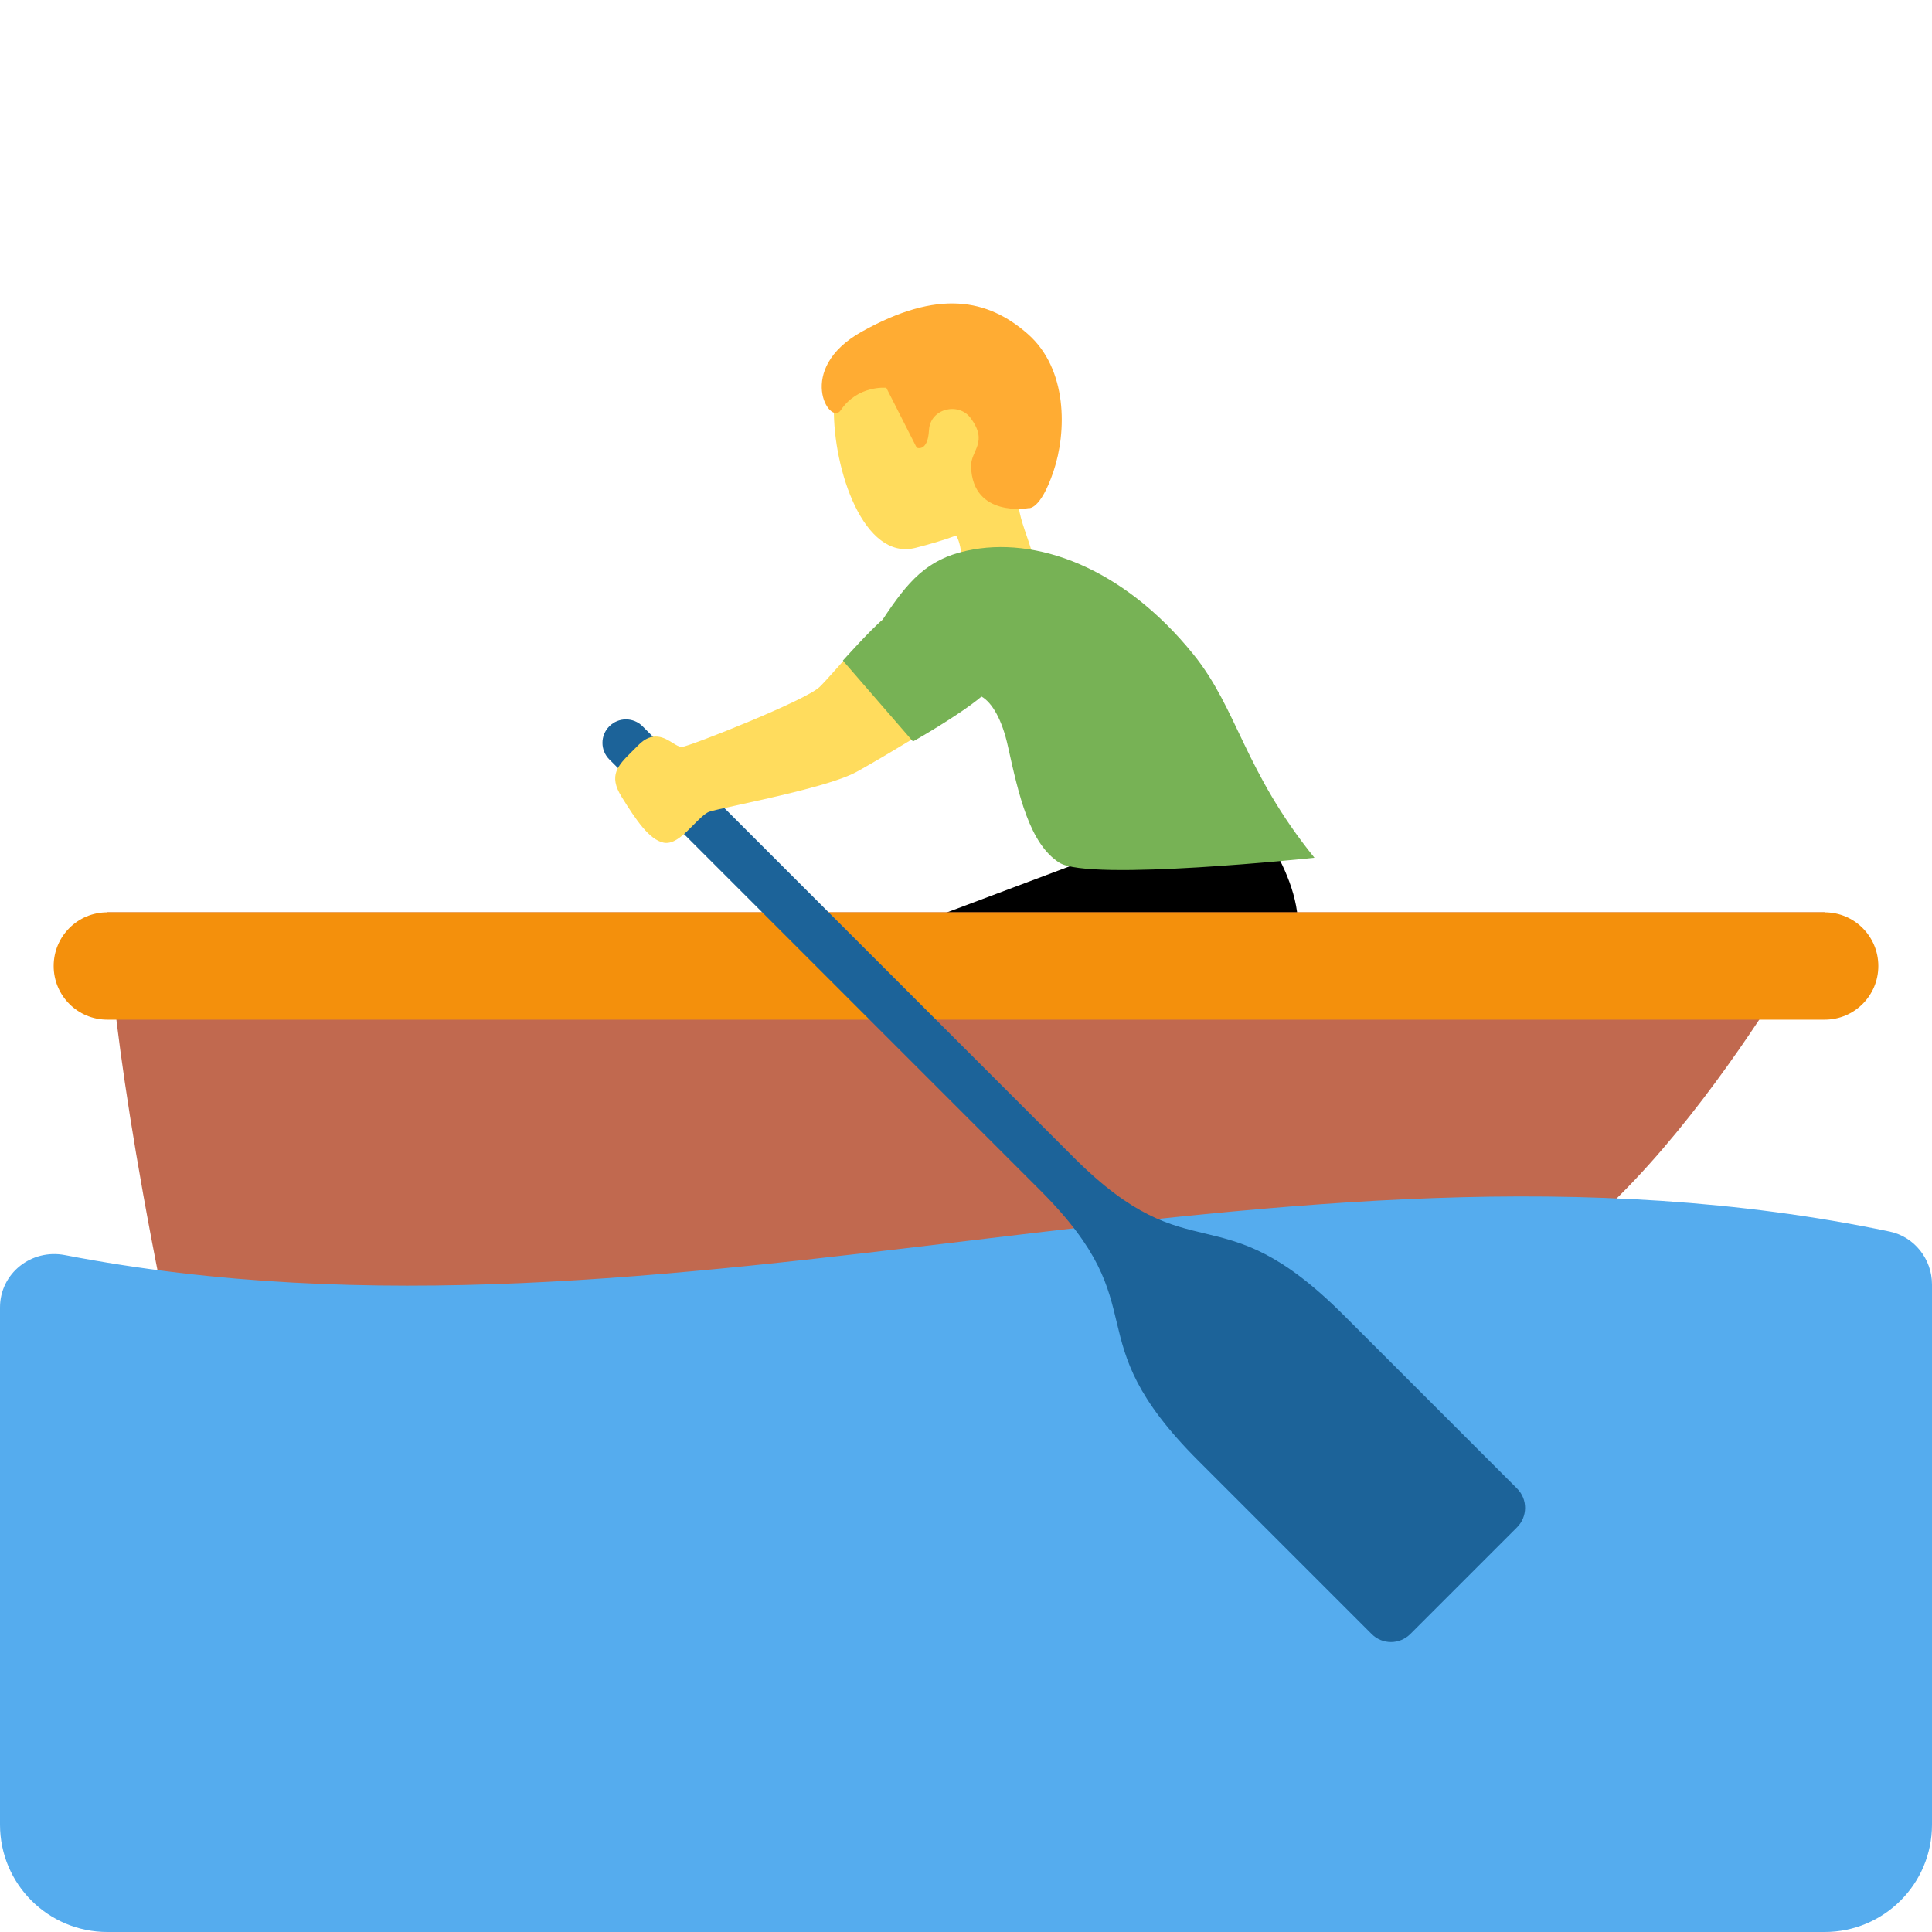 <svg width="36" height="36" viewBox="0 0 36 36" fill="none" xmlns="http://www.w3.org/2000/svg">
<g clip-path="url(#clip0)">
<path d="M20.644 15.875L17.561 17.033L18.717 20.117C18.717 20.117 23.267 19.113 23.976 18.004C24.685 16.893 23.374 15.275 23.374 15.275L20.644 15.875V15.875Z" fill="black"/>
<path d="M34 17H2C2 17 2 19 3 24C3.86 28.302 24 25 27.601 24C30.684 23.144 34 17 34 17Z" fill="#C1694F"/>
<path d="M1 18C1 18.553 1.447 19 2 19H34C34.552 19 35 18.553 35 18C35 17.447 34.552 17 34 17H2C1.447 17 1 17.447 1 18Z" fill="#F4900C"/>
<path d="M36 23.933V34C36 35.105 35.105 36 34 36H2C0.895 36 0 35.105 0 34V24.363C0 23.726 0.585 23.266 1.21 23.387C12.543 25.577 23.877 20.578 35.21 22.948C35.671 23.044 36 23.462 36 23.933V23.933Z" fill="#55ACEE"/>
<path d="M11.354 13.533C11.525 13.362 11.802 13.362 11.973 13.533L20.004 21.564C22.229 23.788 22.695 22.163 25.037 24.505L28.268 27.736C28.468 27.935 28.467 28.259 28.268 28.459L27.274 29.453L26.28 30.447C26.08 30.647 25.757 30.647 25.558 30.447L22.327 27.216C19.985 24.874 21.61 24.407 19.386 22.183L11.355 14.152C11.183 13.981 11.183 13.704 11.354 13.533V13.533Z" fill="#1C6399"/>
<path d="M18.972 9.229C19.148 9.019 19.286 8.769 19.36 8.456C19.625 7.338 19.015 6.236 17.998 5.995C16.981 5.754 15.551 6.459 15.538 7.608C15.525 8.749 16.094 10.455 17.06 10.208C17.315 10.143 17.57 10.07 17.814 9.98C17.912 10.105 17.967 10.572 17.91 10.967C17.763 11.975 19.155 12.134 19.301 11.124C19.417 10.326 18.936 9.797 18.972 9.229Z" fill="#FFDC5D"/>
<path d="M16.053 6.183C17.479 5.383 18.405 5.567 19.153 6.225C19.896 6.878 19.879 8.049 19.63 8.784C19.381 9.519 19.166 9.468 19.166 9.468C19.166 9.468 18.126 9.654 18.094 8.696C18.084 8.393 18.427 8.246 18.083 7.786C17.861 7.49 17.331 7.608 17.31 8.019C17.288 8.43 17.082 8.343 17.082 8.343L16.515 7.226C16.515 7.226 15.984 7.171 15.665 7.646C15.463 7.944 14.808 6.882 16.053 6.183V6.183Z" fill="#FFAC33"/>
<path d="M11.771 14.008L11.889 13.89C12.16 13.61 12.383 13.749 12.531 13.841C12.595 13.881 12.657 13.919 12.703 13.919H12.707C12.885 13.894 15.005 13.054 15.269 12.803C15.341 12.734 15.451 12.611 15.59 12.455C15.989 12.006 16.594 11.329 17.211 10.917C17.695 10.594 18.069 10.598 18.297 10.657C18.574 10.728 18.812 10.923 18.952 11.191C19.267 11.796 19.083 12.474 18.505 12.838C17.37 13.554 16.492 14.088 15.966 14.38C15.556 14.607 14.461 14.845 13.737 15.004C13.489 15.058 13.255 15.109 13.211 15.127C13.132 15.159 13.023 15.268 12.919 15.374C12.756 15.539 12.588 15.707 12.417 15.707C12.4 15.707 12.384 15.706 12.366 15.702C12.099 15.647 11.853 15.283 11.583 14.848C11.331 14.445 11.516 14.262 11.771 14.008Z" fill="#FFDC5D"/>
<path d="M16.444 11.55C16.926 10.818 17.277 10.424 18.012 10.262C19.299 9.978 20.924 10.57 22.234 12.189C23.063 13.213 23.181 14.363 24.493 15.983C24.493 15.983 20.294 16.43 19.739 16.075C19.183 15.721 18.981 14.81 18.78 13.901C18.674 13.419 18.492 13.095 18.289 12.979C17.863 13.337 17.012 13.816 17.012 13.816L15.706 12.309C15.706 12.31 16.231 11.722 16.444 11.55V11.55Z" fill="#77B255"/>
</g>
<defs>
<clipPath id="clip0">
<rect width="36" height="36" fill="white" transform="matrix(-1 0 0 1 36 0)"/>
</clipPath>
</defs>
</svg>
